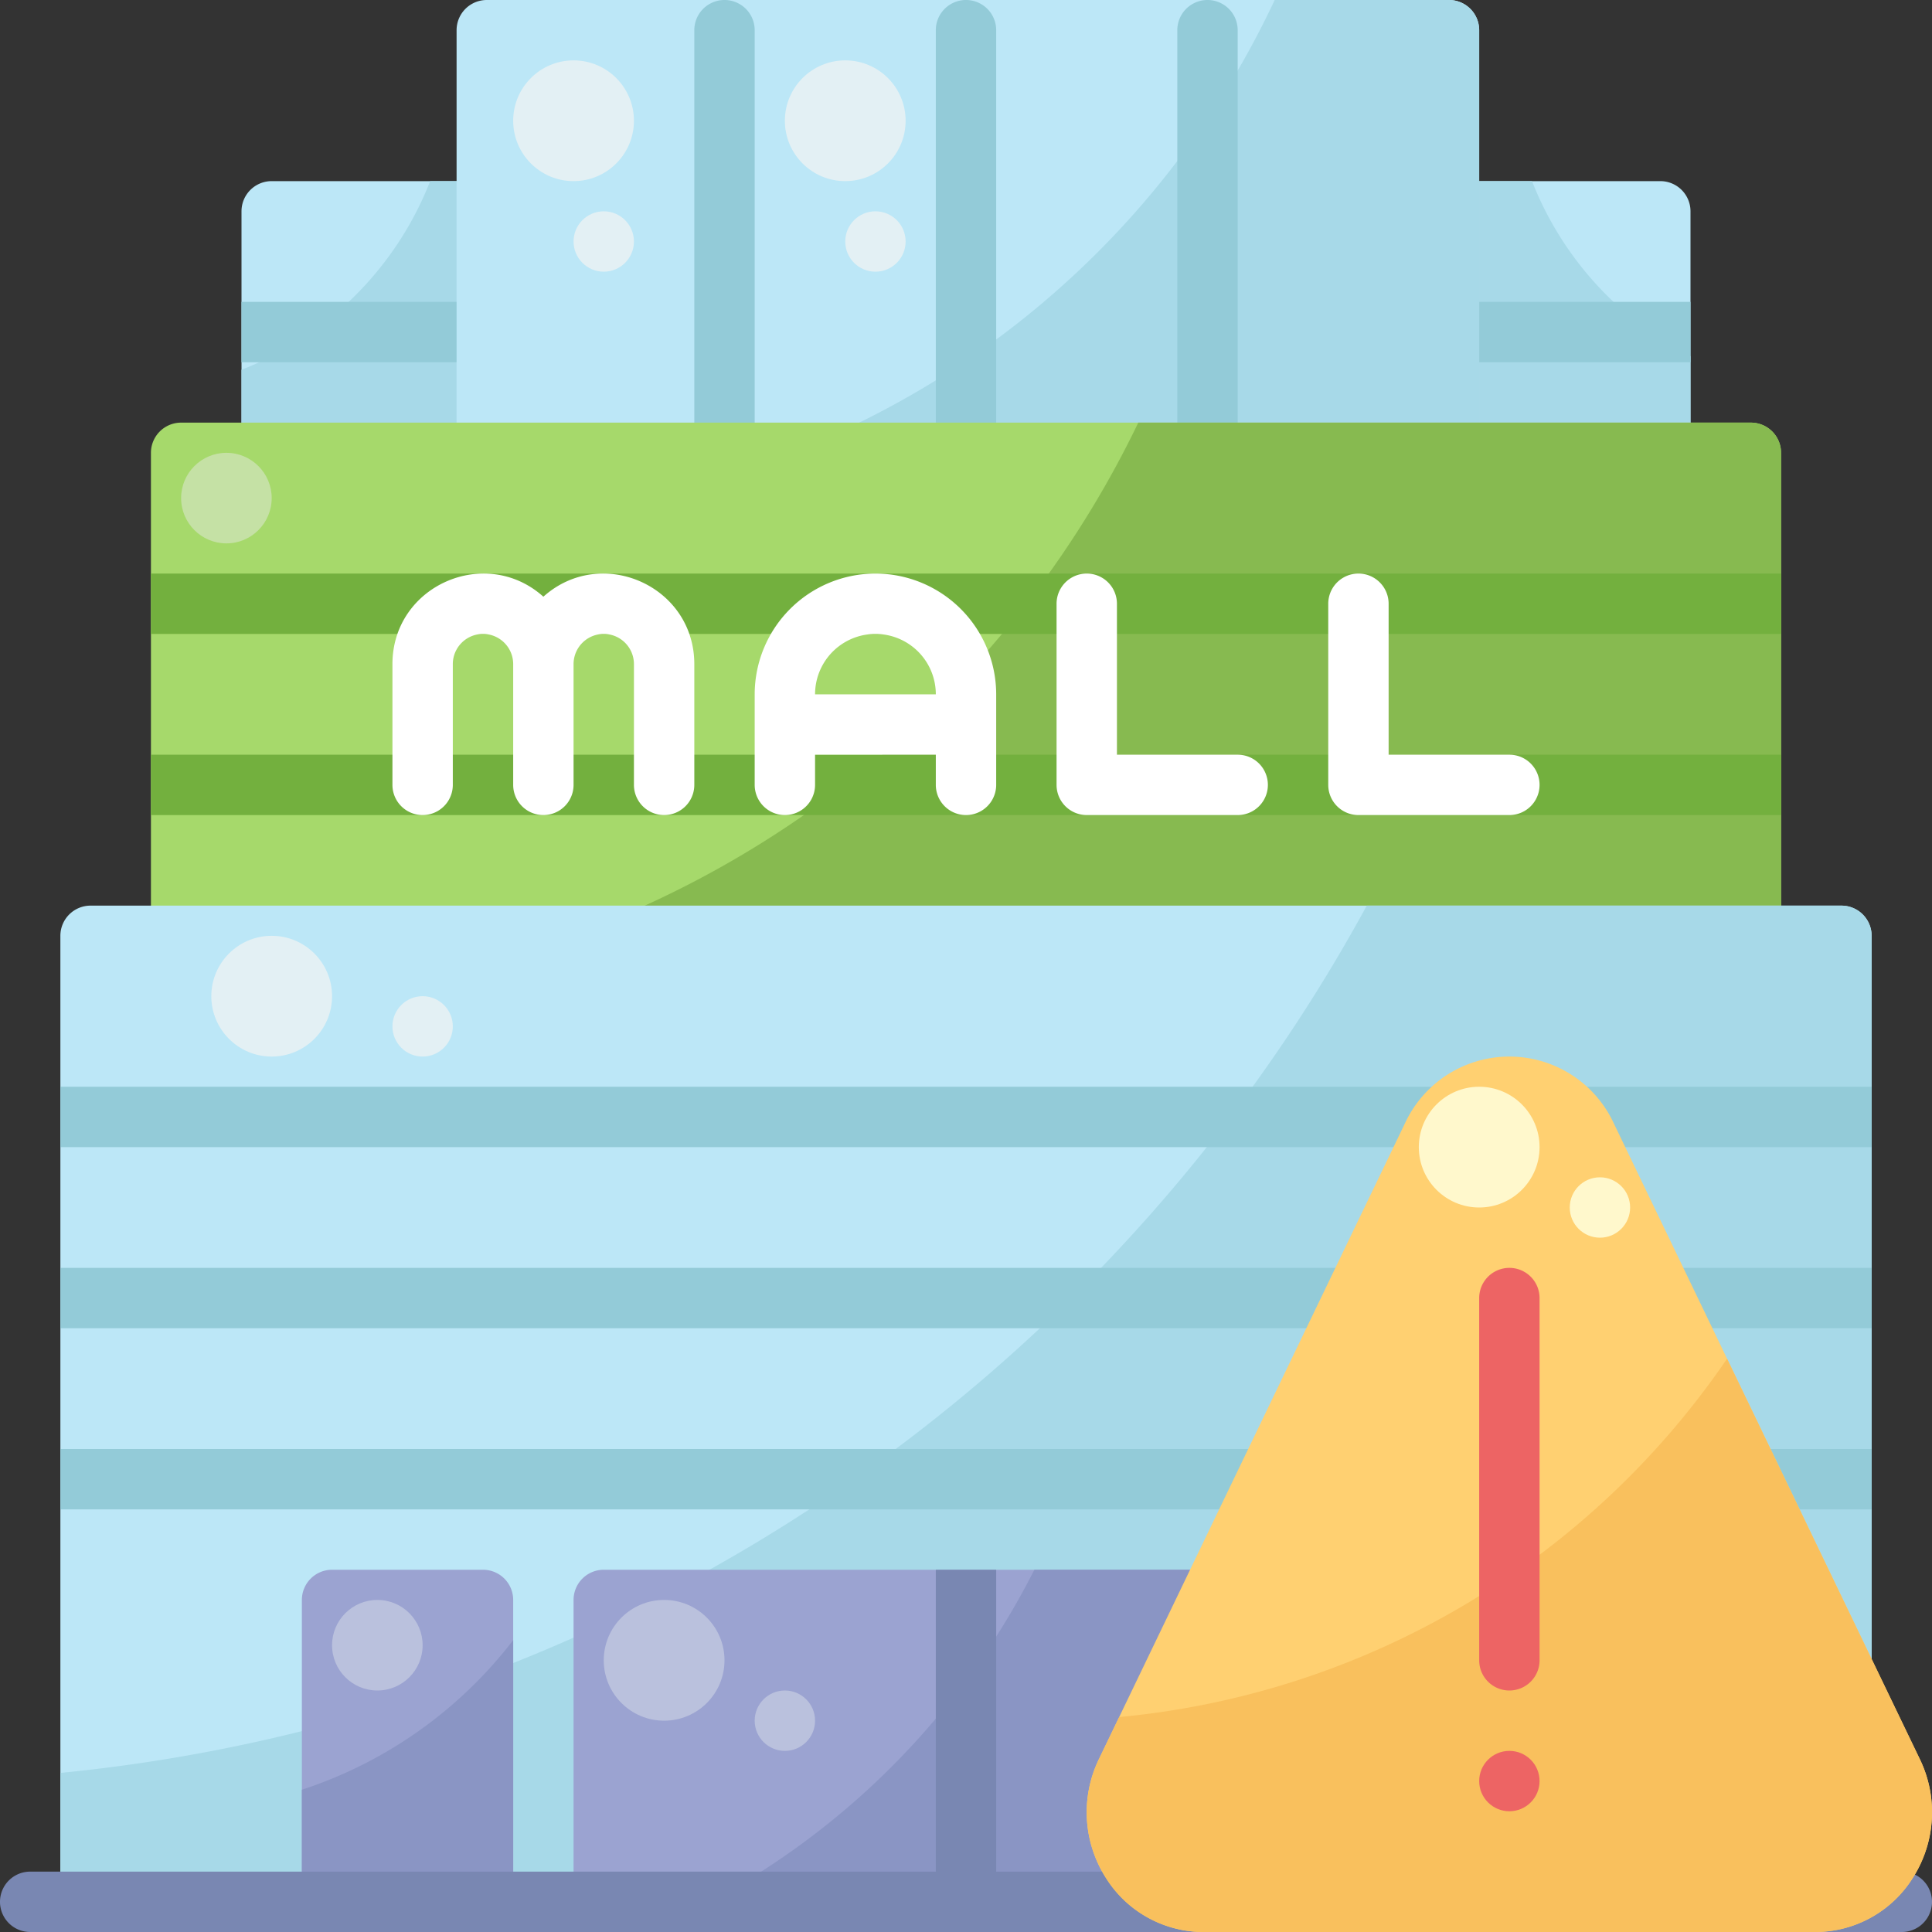 <svg height="512" viewBox="0 0 512 512" width="512" xmlns="http://www.w3.org/2000/svg"><rect x="0" y="0" width="512" height="512" fill="#333333" stroke="none"/><g id="Aviod_Shopping_Malls" data-name="Aviod Shopping Malls"><g id="Flat"><path d="m136 128h-72v-72a8 8 0 0 1 8-8h64z" fill="#bce7f7"/><path d="m448 128h-72v-80h64a8 8 0 0 1 8 8z" fill="#bce7f7"/><path d="m406 48h-30v80h72v-33.6a88.318 88.318 0 0 1 -42-46.4z" fill="#a7d9e8"/><path d="m114 48a88.278 88.278 0 0 1 -50 50v30h72v-80z" fill="#a7d9e8"/><path d="m376 80h72v16h-72z" fill="#93cbd8"/><path d="m64 80h72v16h-72z" fill="#93cbd8"/><path d="m392 128h-271v-120a8 8 0 0 1 8-8h255a8 8 0 0 1 8 8z" fill="#bce7f7"/><path d="m384 0h-46.191a236.533 236.533 0 0 1 -152.722 128h206.913v-120a8 8 0 0 0 -8-8z" fill="#a7d9e8"/><path d="m192 128a8 8 0 0 1 -8-8v-112a8 8 0 0 1 16 0v112a8 8 0 0 1 -8 8z" fill="#93cbd8"/><path d="m256 128a8 8 0 0 1 -8-8v-112a8 8 0 0 1 16 0v112a8 8 0 0 1 -8 8z" fill="#93cbd8"/><path d="m320 128a8 8 0 0 1 -8-8v-112a8 8 0 0 1 16 0v112a8 8 0 0 1 -8 8z" fill="#93cbd8"/><path d="m472 120v136h-432v-136a8 8 0 0 1 8-8h416a8 8 0 0 1 8 8z" fill="#a6d96b"/><path d="m464 112h-162.339a268.577 268.577 0 0 1 -176.476 144h346.815v-136a8 8 0 0 0 -8-8z" fill="#87ba50"/><path d="m496 512h-480v-264a8 8 0 0 1 8-8h464a8 8 0 0 1 8 8z" fill="#bce7f7"/><path d="m488 240h-125.789c-68.611 126.023-196.495 215.112-346.211 229.841v42.159h480v-264a8 8 0 0 0 -8-8z" fill="#a7d9e8"/><path d="m360 512h-208v-88a8 8 0 0 1 8-8h192a8 8 0 0 1 8 8z" fill="#9ba3d1"/><path d="m352 416h-77.885a204.773 204.773 0 0 1 -102.786 96h188.671v-88a8 8 0 0 0 -8-8z" fill="#8a95c4"/><path d="m40 152h432v16h-432z" fill="#73b03e"/><path d="m40 200h432v16h-432z" fill="#73b03e"/><path d="m16 288h480v16h-480z" fill="#93cbd8"/><path d="m16 336h480v16h-480z" fill="#93cbd8"/><path d="m16 384h480v16h-480z" fill="#93cbd8"/><path d="m144 158.131c-15.314-13.731-40-2.944-40 17.869v32a8 8 0 0 0 16 0v-32a8 8 0 0 1 16 0v32a8 8 0 0 0 16 0v-32a8 8 0 0 1 16 0v32a8 8 0 0 0 16 0v-32c0-20.813-24.685-31.6-40-17.869z" fill="#fff"/><path d="m232 152a32.036 32.036 0 0 0 -32 32v24a8 8 0 0 0 16 0v-8h32v8a8 8 0 0 0 16 0v-24a32.036 32.036 0 0 0 -32-32zm-16 32a16 16 0 0 1 32 0z" fill="#fff"/><path d="m328 200h-32v-40a8 8 0 0 0 -16 0v48a8 8 0 0 0 8 8h40a8 8 0 0 0 0-16z" fill="#fff"/><path d="m400 200h-32v-40a8 8 0 0 0 -16 0v48a8 8 0 0 0 8 8h40a8 8 0 0 0 0-16z" fill="#fff"/><path d="m248 416h16v96h-16z" fill="#7987b2"/><path d="m136 512h-56v-88a8 8 0 0 1 8-8h40a8 8 0 0 1 8 8z" fill="#9ba3d1"/><path d="m80 474.3v37.7h56v-77.35a116.2 116.2 0 0 1 -56 39.65z" fill="#8a95c4"/><path d="m504 512h-496a8 8 0 0 1 0-16h496a8 8 0 0 1 0 16z" fill="#7987b2"/><path d="m481.113 512h-162.226a30.529 30.529 0 0 1 -25.908-14.5 32.268 32.268 0 0 1 -1.745-31.333l81.114-168.514a30.482 30.482 0 0 1 55.3 0l81.114 168.514a32.268 32.268 0 0 1 -1.745 31.333 30.529 30.529 0 0 1 -25.904 14.5z" fill="#ffd071"/><path d="m508.766 466.169-51.073-106.1a219.852 219.852 0 0 1 -161.1 94.969l-5.361 11.136a32.268 32.268 0 0 0 1.745 31.333 30.529 30.529 0 0 0 25.91 14.493h162.226a30.529 30.529 0 0 0 25.908-14.5 32.268 32.268 0 0 0 1.745-31.331z" fill="#f9c05d"/><path d="m400 448a8 8 0 0 1 -8-8v-96a8 8 0 0 1 16 0v96a8 8 0 0 1 -8 8z" fill="#ed6464"/><circle cx="400" cy="472" fill="#ed6464" r="8"/><circle cx="392" cy="304" fill="#fff8cc" r="16"/><circle cx="424" cy="320" fill="#fff8cc" r="8"/><circle cx="176" cy="440" fill="#bac1dd" r="16"/><circle cx="208" cy="456" fill="#bac1dd" r="8"/><g fill="#e3f0f4"><circle cx="72" cy="264" r="16"/><circle cx="112" cy="272" r="8"/><circle cx="152" cy="32" r="16"/><circle cx="160" cy="64" r="8"/><circle cx="224" cy="32" r="16"/><circle cx="232" cy="64" r="8"/></g><circle cx="100" cy="436" fill="#bac1dd" r="12"/><circle cx="60" cy="132" fill="#c5e1a5" r="12"/></g></g></svg>